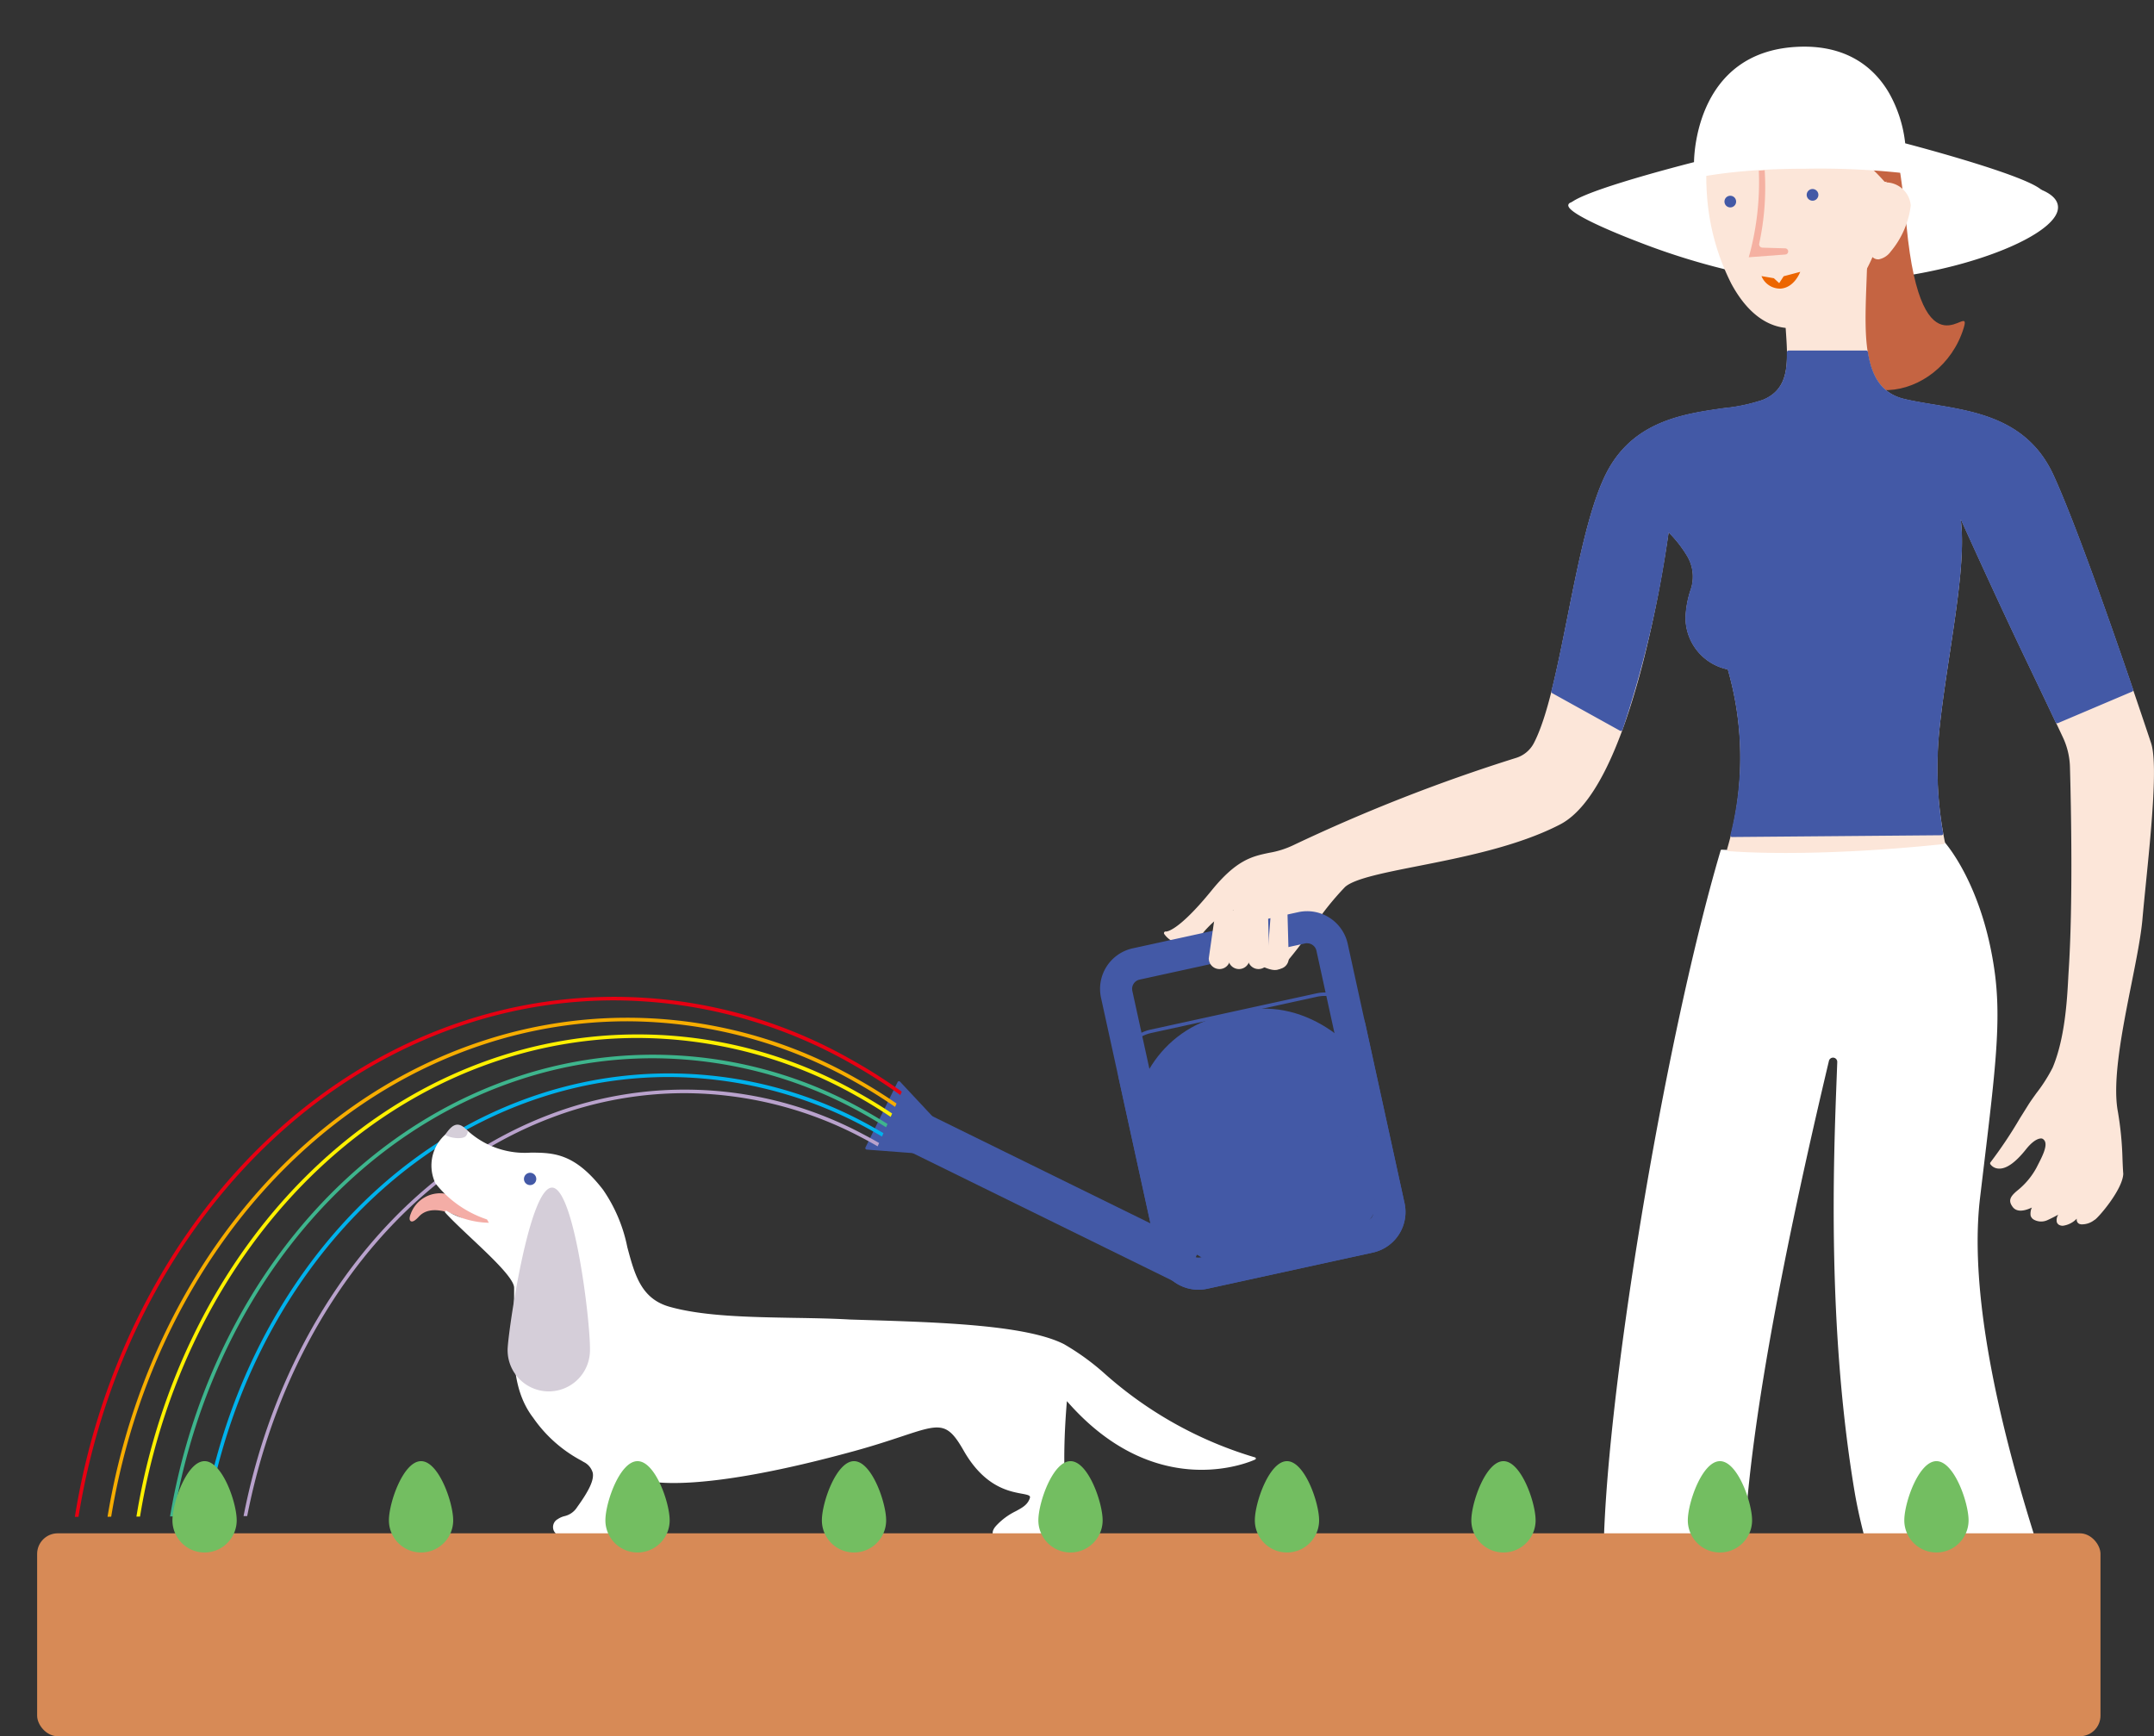 <svg xmlns="http://www.w3.org/2000/svg" xmlns:xlink="http://www.w3.org/1999/xlink" width="209" height="168.478" viewBox="0 0 209 168.478"><rect x="0" y="0" width="209" height="168.478" fill="#333333" stroke="none"/><defs><style>.a{fill:none;}.b{fill:#4359a6;}.c{clip-path:url(#a);}.d{fill:#e60012;}.e{fill:#f7ad00;}.f{fill:#fff100;}.g{fill:#3eb58d;}.h{fill:#00b2ed;}.i{fill:#b9a2cc;}.j{clip-path:url(#b);}.k{fill:#fff;}.l{fill:#fce6d9;}.m{fill:#6b84c2;}.n{fill:#c56442;}.o{fill:#f5b1a2;}.p{fill:#ec6500;}.q{fill:#f4ada6;}.r{fill:#d5ced9;}.s{fill:#d78a56;}.t{fill:#73be61;}</style><clipPath id="a"><path class="a" d="M1596.99,4898.42l24.631-.119,57.673-30.778,9.978-22.609-92.887-4.622Z" transform="translate(-1596.385 -4840.292)"/></clipPath><clipPath id="b"><rect class="a" width="103.326" height="163.118"/></clipPath></defs><g transform="translate(-1596.385 -4586.266)"><g transform="translate(1704.289 4682.004)"><rect class="b" width="24.167" height="25.407" rx="11.014" transform="translate(0 5.16) rotate(-12.328)"/><path class="b" d="M1913.453,4889.688a4.035,4.035,0,0,1-3.935-3.168l-3.775-17.273a4.033,4.033,0,0,1,3.076-4.8l16.062-3.51a4.034,4.034,0,0,1,4.8,3.075l3.775,17.273a4.033,4.033,0,0,1-3.075,4.8l-16.062,3.511A4.059,4.059,0,0,1,1913.453,4889.688Zm12.288-28.51a3.719,3.719,0,0,0-.79.085l-16.062,3.511a3.7,3.7,0,0,0-2.823,4.4l3.775,17.273a3.7,3.7,0,0,0,4.4,2.822l16.062-3.51a3.7,3.7,0,0,0,2.822-4.4l-3.775-17.273A3.7,3.7,0,0,0,1925.741,4861.178Zm4.6,24.745h0Z" transform="translate(-1905.079 -4860.277)"/></g><g transform="translate(1684.686 4694.427)"><rect class="b" width="29.125" height="3.718" transform="translate(1.805 0.165) rotate(26.167)"/><path class="b" d="M1874.441,4911.152a.165.165,0,0,1-.073-.017l-26.14-12.844a.167.167,0,0,1-.084-.1.164.164,0,0,1,.008-.126l1.64-3.337a.167.167,0,0,1,.221-.076l26.14,12.844a.165.165,0,0,1,.076.221l-1.639,3.337a.166.166,0,0,1-.1.083A.142.142,0,0,1,1874.441,4911.152Zm-25.918-13.084,25.843,12.7,1.493-3.04-25.842-12.7Z" transform="translate(-1848.135 -4894.641)"/></g><g transform="translate(1680.344 4691.178)"><path class="b" d="M1842.537,4889.267l-3.246-3.474-3.12,6.349,4.774.363Z" transform="translate(-1836.026 -4885.647)"/><path class="b" d="M1840.677,4892.381h-.011l-4.774-.362a.145.145,0,0,1-.119-.209l3.119-6.349a.145.145,0,0,1,.236-.036l3.246,3.474a.146.146,0,0,1,.025.164l-1.592,3.239A.146.146,0,0,1,1840.677,4892.381Zm-4.548-.637,4.461.339,1.5-3.061-3.034-3.247Z" transform="translate(-1835.757 -4885.378)"/></g><g transform="translate(1596.385 4675.364)"><g class="c" transform="translate(0 0)"><path class="d" d="M1667.721,4985.207a47.15,47.15,0,0,1-23.032-6.091c-13.751-7.671-24-21.825-28.132-38.834-7.93-32.685,8.569-66.757,36.779-75.952a46.509,46.509,0,0,1,37.444,3.786c13.751,7.67,24,21.825,28.131,38.833,7.93,32.686-8.569,66.757-36.779,75.952A46.446,46.446,0,0,1,1667.721,4985.207Zm.026-122.832a46.09,46.09,0,0,0-14.3,2.288c-28.04,9.14-44.435,43.025-36.546,75.536,4.1,16.914,14.3,30.987,27.961,38.61a46.163,46.163,0,0,0,37.164,3.758c28.04-9.139,44.435-43.024,36.547-75.536h0c-4.1-16.914-14.3-30.987-27.961-38.61A46.808,46.808,0,0,0,1667.747,4862.375Z" transform="translate(-1608.191 -4854.401)"/><path class="e" d="M1674.853,4986.613a45.471,45.471,0,0,1-22.213-5.875c-13.261-7.4-23.15-21.048-27.129-37.451-7.647-31.521,8.264-64.379,35.469-73.247a44.853,44.853,0,0,1,36.111,3.65c13.261,7.4,23.15,21.048,27.129,37.451,7.648,31.521-8.264,64.379-35.469,73.247A44.771,44.771,0,0,1,1674.853,4986.613Zm.025-118.445a44.421,44.421,0,0,0-13.79,2.207c-27.036,8.812-42.843,41.483-35.237,72.83,3.957,16.309,13.783,29.878,26.96,37.228a44.509,44.509,0,0,0,35.832,3.624c27.036-8.812,42.843-41.484,35.237-72.831-3.957-16.308-13.783-29.877-26.959-37.227A45.123,45.123,0,0,0,1674.878,4868.167Z" transform="translate(-1614.05 -4858.163)"/><path class="f" d="M1681.149,4986.991a43.843,43.843,0,0,1-21.423-5.666c-12.789-7.134-22.325-20.3-26.163-36.116-7.375-30.4,7.97-62.086,34.206-70.638a43.259,43.259,0,0,1,34.826,3.521c12.79,7.133,22.326,20.3,26.164,36.116h0c7.375,30.4-7.97,62.087-34.207,70.638A43.189,43.189,0,0,1,1681.149,4986.991Zm.025-114.214a42.824,42.824,0,0,0-13.3,2.128c-26.067,8.5-41.307,40-33.974,70.221,3.815,15.724,13.289,28.807,25.993,35.894a42.917,42.917,0,0,0,34.547,3.493c26.067-8.5,41.307-40,33.974-70.221-3.815-15.725-13.29-28.807-25.993-35.894A43.505,43.505,0,0,0,1681.173,4872.777Z" transform="translate(-1619.322 -4861.155)"/><path class="g" d="M1688.631,4988.523a42.3,42.3,0,0,1-20.66-5.464c-12.334-6.88-21.531-19.576-25.232-34.831-7.112-29.315,7.686-59.875,32.989-68.122a41.723,41.723,0,0,1,33.588,3.4c12.334,6.88,21.53,19.575,25.232,34.831,7.113,29.315-7.686,59.875-32.989,68.122A41.631,41.631,0,0,1,1688.631,4988.523Zm.023-110.134a41.291,41.291,0,0,0-12.818,2.05c-25.133,8.192-39.827,38.565-32.756,67.706,3.678,15.161,12.813,27.775,25.062,34.607a41.373,41.373,0,0,0,33.307,3.368c25.133-8.191,39.828-38.564,32.757-67.706-3.679-15.161-12.813-27.774-25.062-34.607A41.95,41.95,0,0,0,1688.655,4878.389Z" transform="translate(-1625.323 -4864.798)"/><path class="h" d="M1696.138,4989.779a40.783,40.783,0,0,1-19.926-5.27c-11.894-6.635-20.764-18.878-24.333-33.59-6.859-28.272,7.412-57.743,31.814-65.7a40.24,40.24,0,0,1,32.393,3.274c11.895,6.636,20.764,18.879,24.333,33.591,6.86,28.271-7.413,57.742-31.814,65.7A40.183,40.183,0,0,1,1696.138,4989.779Zm.023-106.2a39.8,39.8,0,0,0-12.358,1.978c-24.232,7.9-38.4,37.182-31.582,65.279,3.546,14.617,12.354,26.78,24.163,33.367a39.891,39.891,0,0,0,32.114,3.248c24.232-7.9,38.4-37.183,31.582-65.28-3.547-14.617-12.354-26.779-24.163-33.367A40.447,40.447,0,0,0,1696.161,4883.579Z" transform="translate(-1631.298 -4868.168)"/><path class="i" d="M1704.715,4995.722a37.381,37.381,0,0,1-17.292-4.3c-12.018-6.248-21.144-18.564-25.037-33.791-7.275-28.451,5.7-58.745,28.919-67.529a36.754,36.754,0,0,1,30.315,1.9c12.018,6.248,21.144,18.564,25.037,33.791,7.275,28.451-5.7,58.744-28.919,67.528A36.728,36.728,0,0,1,1704.715,4995.722Zm-.387-107.675a36.38,36.38,0,0,0-12.9,2.38c-23.059,8.723-35.935,38.83-28.7,67.114,3.869,15.13,12.93,27.364,24.859,33.566a36.405,36.405,0,0,0,30.028,1.884c23.058-8.723,35.935-38.83,28.7-67.113-3.869-15.13-12.929-27.365-24.859-33.566A37.036,37.036,0,0,0,1704.328,4888.047Z" transform="translate(-1637.924 -4871.068)"/></g></g><g transform="translate(1702.059 4586.266)"><g class="j" transform="translate(0 0)"><g transform="translate(46.493 14.476)"><path class="k" d="M2030.762,4633.011c-2.063.514,10.584,5.775,18.416,7.054,15.1,2.466,34.071-5.236,27.217-8.235s-22.817-4.392-27.53-3.854S2031.19,4632.9,2030.762,4633.011Z" transform="translate(-2030.428 -4627.749)"/><path class="k" d="M2055.217,4640.439a39.122,39.122,0,0,1-6.26-.478,67.32,67.32,0,0,1-12.039-3.469c-1.111-.424-6.655-2.585-6.692-3.494,0-.1.046-.24.307-.306.061-.016.416-.13.952-.3,3.25-1.059,13.143-4.277,17.165-4.733,4.9-.557,20.759.877,27.586,3.863,1.5.658,1.618,1.476,1.45,2.046-.517,1.751-4.57,3.88-10.086,5.3A50.627,50.627,0,0,1,2055.217,4640.439Zm-3.852-12.684a24.926,24.926,0,0,0-2.69.118c-4,.454-13.877,3.667-17.122,4.723-.58.189-.9.292-.967.31h0c-.069.018-.142.048-.141.083.039.953,11.007,5.525,18.548,6.755,12.656,2.066,27.518-2.976,28.483-6.242.208-.707-.238-1.307-1.327-1.784C2070.318,4629.17,2057.869,4627.755,2051.365,4627.755Zm-20.806,5.045h0Z" transform="translate(-2030.225 -4627.537)"/></g><g transform="translate(7.268 4.528)"><g transform="translate(71.715 147.661)"><path class="l" d="M2130.779,5020.619s6.22,3.455,10.425,18.939,8.622,20.229,10.729,21.327,2.749,5.508-4.627,8.641c-3.431,1.458-4.871,5.979-8.266,5.775s-5.417-3.308-3.69-3.679,6.433-3.809,7.245-9.356c.446-3.042-2.515-7.594-6.521-14.675-5.628-9.955-12.768-24.547-12.768-24.547" transform="translate(-2123.147 -5020.46)"/><path class="l" d="M2138.969,5075.173c-.076,0-.153,0-.232-.007-2.556-.153-4.381-1.937-4.465-3.048a.852.852,0,0,1,.751-.944c1.641-.352,6.316-3.719,7.122-9.224.376-2.568-1.726-6.233-4.907-11.78q-.762-1.327-1.594-2.793c-5.566-9.846-12.7-24.41-12.773-24.555a.159.159,0,1,1,.285-.14c.072.146,7.2,14.7,12.764,24.539q.829,1.466,1.593,2.791c3.215,5.605,5.338,9.309,4.946,11.985-.828,5.655-5.669,9.124-7.368,9.487a.542.542,0,0,0-.5.61c.077,1,1.778,2.613,4.168,2.756,1.847.106,3.128-1.275,4.483-2.742a11.31,11.31,0,0,1,3.71-3.021c5.238-2.224,5.9-4.853,5.938-5.88a2.6,2.6,0,0,0-1.322-2.474c-1.364-.711-6.175-4.357-10.809-21.426-4.133-15.221-10.286-18.808-10.348-18.843a.158.158,0,1,1,.154-.277c.256.142,6.326,3.665,10.5,19.037,4.6,16.944,9.314,20.531,10.649,21.228a2.917,2.917,0,0,1,1.492,2.768c-.043,1.087-.727,3.865-6.131,6.159a11.07,11.07,0,0,0-3.6,2.945C2142.121,5073.786,2140.842,5075.173,2138.969,5075.173Z" transform="translate(-2122.854 -5020.166)"/></g><path class="m" d="M2154.891,5139.859s.453,1.668,5.129,2.113l5.452-7.656s2.95,2.069,3.3,4.281c.233,1.474.356,2.046.356,2.046s-.181,1.017-7.185,4.918c-2.828,1.576-5.741,4.816-8.919,5.628s-11.862.494-6.71-3.324A52.932,52.932,0,0,0,2154.891,5139.859Z" transform="translate(-2065.333 -4946.617)"/><g transform="translate(27.3 130.876)"><path class="l" d="M2023.155,4974.667s3.923,6.746-.794,23.7-4.231,35.568-2.859,37.787-.5,6.735-9.208,5.547c-4.053-.551-7.945,2.906-11.033.812s-3.25-6.156-1.416-5.54,8.2.021,12.08-4.754c2.126-2.621,2.9-20.233,3.1-29.154.276-12.541,1.727-30.3,1.727-30.3" transform="translate(-1996.508 -4972.604)"/><path class="l" d="M2001.3,5043.059a4.149,4.149,0,0,1-2.408-.709c-2.317-1.574-3.035-4.269-2.493-5.361a.919.919,0,0,1,1.216-.461c1.748.591,8.055.04,11.906-4.7.416-.512,2.518-4.323,3.061-29.057.272-12.4,1.713-30.134,1.727-30.312a.157.157,0,0,1,.171-.145.159.159,0,0,1,.145.171c-.014.178-1.454,17.9-1.726,30.292-.1,4.357-.7,26.248-3.132,29.25-3.948,4.861-10.448,5.415-12.253,4.8a.607.607,0,0,0-.831.3c-.493.993.208,3.477,2.387,4.957,1.688,1.146,3.674.556,5.777-.071a12.372,12.372,0,0,1,5.188-.767c6.192.843,8.3-1.271,8.911-2.219a2.869,2.869,0,0,0,.141-3.088c-1.326-2.146-2.024-20.441,2.841-37.913,2.426-8.714,2.516-14.662,2.165-18.118a15.026,15.026,0,0,0-1.354-5.46.159.159,0,0,1,.274-.16,14.956,14.956,0,0,1,1.393,5.557c.358,3.486.272,9.484-2.172,18.267-4.753,17.068-4.145,35.609-2.877,37.661a3.182,3.182,0,0,1-.145,3.427c-.649,1-2.845,3.23-9.22,2.361a12.128,12.128,0,0,0-5.055.757A13.3,13.3,0,0,1,2001.3,5043.059Z" transform="translate(-1996.224 -4972.31)"/></g><path class="m" d="M1995.7,5149.85s-.507,1.824,3.651,4.867l9.431-4.159s1.621,3.6.71,5.884c-.609,1.52-.811,2.129-.811,2.129s-.745.858-9.533.609c-3.551-.1-8.115,1.317-11.562.3s-11.46-6.188-4.462-6.9A58.005,58.005,0,0,0,1995.7,5149.85Z" transform="translate(-1958.616 -4956.703)"/><g transform="translate(37.169 77.115)"><path class="k" d="M2041.508,4820.157a133.243,133.243,0,0,0,21.5-.812s3.684,3.948,4.869,12.575c.71,5.178-.078,10.574-1.421,21.906-2.9,24.417,21.832,73.456,21.832,73.456s-2.73,6.931-13.621,5.155c0,0-17.337-33.173-20.179-50.212-2.847-17.089-1.925-34.217-1.664-41.575a.52.52,0,0,0-1.025-.14c-2.468,10.4-8.572,36.8-8.265,50.642.407,18.252-5.069,41.681-5.069,41.681s-8.519,3.653-13.792-.406c0,0,5.476-27.889,5.476-43.3S2036.233,4838.005,2041.508,4820.157Z" transform="translate(-2024.564 -4819.236)"/><path class="k" d="M2030.814,4934.237a10.343,10.343,0,0,1-6.41-1.926.111.111,0,0,1-.041-.108c.055-.279,5.474-28.055,5.474-43.283,0-14.846,5.841-50.312,11.363-69a.1.1,0,0,1,.111-.078,134.149,134.149,0,0,0,21.479-.811.11.11,0,0,1,.1.034c.037.04,3.721,4.073,4.9,12.636.644,4.7.078,9.422-1.051,18.836q-.177,1.472-.37,3.1c-1.493,12.591,4.517,31.873,9.823,45.832,5.752,15.132,11.937,27.44,12,27.563a.111.111,0,0,1,0,.09c-.028.07-2.887,6.993-13.74,5.223a.108.108,0,0,1-.08-.058c-.043-.083-4.389-8.416-9.027-18.722-4.281-9.516-9.694-22.709-11.164-31.523-2.647-15.892-2.027-32.1-1.729-39.895q.035-.921.064-1.7a.41.41,0,0,0-.809-.111c-5.695,23.99-8.475,41.02-8.262,50.615.4,18.057-5.017,41.472-5.071,41.708a.111.111,0,0,1-.064.076A21.638,21.638,0,0,1,2030.814,4934.237Zm-6.223-2.059c4.955,3.749,12.866.662,13.578.372.294-1.278,5.446-23.994,5.053-41.6-.213-9.615,2.569-26.662,8.268-50.67a.629.629,0,0,1,1.241.169c-.018.52-.04,1.089-.063,1.7-.3,7.784-.918,23.98,1.726,39.85,1.466,8.79,6.87,21.964,11.147,31.468,4.45,9.891,8.632,17.963,9,18.663,10.17,1.633,13.168-4.47,13.428-5.053-.42-.838-6.405-12.861-11.984-27.536-5.314-13.982-11.335-33.3-9.836-45.937q.193-1.627.37-3.1c1.127-9.4,1.692-14.112,1.052-18.78-.924-6.723-3.521-11.068-4.8-12.474a133.835,133.835,0,0,1-21.378.808c-5.511,18.691-11.33,54.043-11.33,68.852C2030.056,4903.8,2024.889,4930.64,2024.591,4932.178Z" transform="translate(-2024.36 -4819.033)"/></g><g transform="translate(52.457 2.066)"><path class="n" d="M2093.9,4630.282c-2.2,7.229-12.628,9.174-14.038-.893-.9-6.412-8.17-5.526-10.16-11.937-1.976-6.373,2.053-11.872,8.511-12.31s8.727.525,10.139,15.267C2089.825,4635.758,2094.768,4627.417,2093.9,4630.282Z" transform="translate(-2068.76 -4605.064)"/><g transform="translate(0 2.96)"><g transform="translate(0.16 0.312)"><path class="l" d="M2075.317,4614.888c-5.563.408-6.791,3.6-6.394,8.918s3.075,13.087,8.39,12.691,9.115-8.534,8.719-13.849S2080.881,4614.48,2075.317,4614.888Z" transform="translate(-2068.697 -4614.69)"/><path class="l" d="M2076.635,4636.374c-2.271,0-4.267-1.479-5.794-4.3a22.361,22.361,0,0,1-2.368-8.552c-.254-3.4.187-5.555,1.428-7,1.063-1.232,2.735-1.917,5.112-2.091,6.033-.444,10.5,2.808,10.885,7.905a16.616,16.616,0,0,1-2.237,8.86c-1.789,3.143-4.143,4.975-6.628,5.158C2076.9,4636.369,2076.766,4636.374,2076.635,4636.374Zm-1.61-21.781.012.159c-2.289.167-3.889.816-4.9,1.982-1.182,1.371-1.6,3.458-1.353,6.765a22.046,22.046,0,0,0,2.331,8.425c1.082,2,2.975,4.33,5.889,4.12,3.206-.237,5.37-3.234,6.375-5a16.289,16.289,0,0,0,2.2-8.68c-.366-4.912-4.705-8.036-10.545-7.613Z" transform="translate(-2068.403 -4614.394)"/></g><path class="n" d="M2075.222,4616.811c-3.4.253-5.528,1.564-6.774,3.783.258-3.752,1.887-6.209,6.53-6.551,5.246-.383,9.955,1.929,10.844,7.709C2083.189,4618.772,2079.385,4616.5,2075.222,4616.811Z" transform="translate(-2068.272 -4613.827)"/><path class="n" d="M2085.5,4621.6a.172.172,0,0,1-.132-.06c-2.986-3.377-6.789-5.158-10.457-4.881h0c-3.2.239-5.372,1.446-6.634,3.694a.176.176,0,0,1-.328-.1c.293-4.267,2.419-6.4,6.693-6.713,5.993-.432,10.218,2.573,11.031,7.856a.176.176,0,0,1-.173.2Zm-9.845-5.319a13.416,13.416,0,0,1,9.564,4.577c-1.173-5.6-6.156-7.289-10.551-6.966-3.868.284-5.836,2.037-6.3,5.653,1.36-1.95,3.5-3.009,6.514-3.235C2075.14,4616.293,2075.4,4616.284,2075.654,4616.284Zm-.757.2h0Z" transform="translate(-2067.948 -4613.504)"/><path class="b" d="M2074.042,4641.549a.565.565,0,1,0-.605-.521A.563.563,0,0,0,2074.042,4641.549Z" transform="translate(-2071.511 -4630.979)"/><path class="b" d="M2096.791,4639.691a.567.567,0,1,0-.607-.526A.569.569,0,0,0,2096.791,4639.691Z" transform="translate(-2086.28 -4629.771)"/><path class="o" d="M2080.147,4641.8l.11-.393a27.088,27.088,0,0,0,.867-8.006l.571-.043a25.964,25.964,0,0,1-.53,7.11.329.329,0,0,0,.31.4l2.206.066a.3.3,0,0,1,.291.279h0a.3.3,0,0,1-.278.322Z" transform="translate(-2075.868 -4626.391)"/><path class="p" d="M2087.439,4661.474s-.551,1.527-1.9,1.626a1.947,1.947,0,0,1-1.861-1.213l1.2.205.519.478.434-.669Z" transform="translate(-2078.163 -4644.649)"/></g><g transform="translate(15.113 11.06)"><path class="l" d="M2113.1,4644.243c-1.261.085-1.518-3.493-1.6-4.754a2.288,2.288,0,0,1,4.566-.309C2116.146,4640.439,2114.359,4644.16,2113.1,4644.243Z" transform="translate(-2111.33 -4636.89)"/><path class="l" d="M2112.759,4644.11c-1.235,0-1.571-2.789-1.717-4.9a2.447,2.447,0,0,1,4.882-.331,8.588,8.588,0,0,1-1.945,4.474,1.876,1.876,0,0,1-1.165.758Zm.728-7.2c-.048,0-.1,0-.145,0a2.132,2.132,0,0,0-1.983,2.268c.265,3.869.926,4.632,1.436,4.606h0a1.625,1.625,0,0,0,.946-.65,8.321,8.321,0,0,0,1.867-4.243A2.131,2.131,0,0,0,2113.486,4636.914Z" transform="translate(-2111.037 -4636.597)"/></g></g><g transform="translate(0 21.167)"><path class="l" d="M2014.31,4706.272c-.813-2.434-6.492-19.473-9.465-25.965s-9.738-6.219-14.336-7.3-3.963-6.769-3.768-13.033l-7.658,3.973c0,3.854,1.216,7.708-2.232,9.129s-11.157.2-14.807,6.489c-3.354,5.776-4.492,21.254-7.327,26.721a3.081,3.081,0,0,1-1.812,1.519,165.614,165.614,0,0,0-21.625,8.477c-2.7,1.351-4.327,0-7.843,4.324s-4.6,4.058-4.6,4.058,1.462,2.166,3.625-.27,3.407-2.163,3.407-2.163-3.517,4.055,1.353,5.136c1.014.226,2.168,1.172,2.845.457,1.874-1.983,4.423-6.311,6.079-7.757,2.163-1.894,13.582-2.3,20.885-6.082s10.485-28.536,10.485-28.536a10.5,10.5,0,0,1,2.027,2.489,4.077,4.077,0,0,1,.41,3.4,9.328,9.328,0,0,0-.51,2.715,4.972,4.972,0,0,0,4.07,4.885,31.271,31.271,0,0,1-.046,17.613s7.414.716,20.825-.677a35.66,35.66,0,0,1-.541-10.952c.8-7.928,3.29-18.084,1.621-22.181,0,0,3.691,8.24,6.951,15.052,2,4.175,3.11,6.526,3.711,7.808a7.454,7.454,0,0,1,.7,2.958c.1,3.7.305,13.257-.129,19.835-.112,1.7-.193,6.151-1.566,9.4a32.441,32.441,0,0,1-2.349,3.589,63.507,63.507,0,0,1-3.7,5.628s.913,1.419,3.2-1.452c1.073-1.348,1.724-1.113,1.766-1.092.925.456.1,1.907-.494,3.066a7.371,7.371,0,0,1-1.894,2.248c-.683.574-.784.877-.406,1.374.522.685,1.778-.017,2.417-.429a1.415,1.415,0,0,0-.656,1.326c.041.227.571.636,1.4.326a9.656,9.656,0,0,0,1.458-.788c-.026.011.049.013.075.021-.261.378-.681,1.065-.2,1.256.509.2,1.324-.394,1.643-.783l.624-.783c.082,0,.031.04.1.02l-.322.482c-.319.389-.435.822-.13.943l.121.026a1.773,1.773,0,0,0,1.2-.437c-.076.245,2.633-2.7,2.7-4.3a47.561,47.561,0,0,0-.517-6c-.886-4.634,1.964-14.019,2.377-18.73C2013.9,4718.355,2015.121,4708.706,2014.31,4706.272Z" transform="translate(-1918.683 -4659.815)"/><path class="l" d="M2005.6,4752.769a.771.771,0,0,1-.284-.051.484.484,0,0,1-.3-.31.992.992,0,0,1,.14-.718c-.419.241-.967.5-1.064.54a1.464,1.464,0,0,1-1.266-.036.663.663,0,0,1-.349-.411,1.4,1.4,0,0,1,.12-.782c-1.081.513-1.6.281-1.852-.047-.483-.633-.234-1.033.43-1.591a7.268,7.268,0,0,0,1.855-2.2l.116-.227c.429-.832.915-1.774.74-2.305a.537.537,0,0,0-.292-.321s-.573-.206-1.572,1.049c-1.012,1.272-1.908,1.911-2.65,1.861a1.037,1.037,0,0,1-.8-.422.158.158,0,0,1,.013-.189,42.793,42.793,0,0,0,2.853-4.272q.4-.636.836-1.336c.188-.3.467-.686.763-1.1a15.383,15.383,0,0,0,1.574-2.47c1.2-2.843,1.405-6.617,1.514-8.645.014-.267.027-.5.04-.7.433-6.552.235-16.044.129-19.82a7.24,7.24,0,0,0-.687-2.895c-.571-1.219-1.678-3.561-3.71-7.807-2.363-4.937-4.977-10.681-6.219-13.428.448,3.184-.287,8.042-1.056,13.135-.374,2.476-.762,5.037-1,7.368a35.865,35.865,0,0,0,.537,10.9.158.158,0,0,1-.137.195c-13.272,1.379-20.782.686-20.857.679a.159.159,0,0,1-.138-.2,31.108,31.108,0,0,0,.073-17.436,5.126,5.126,0,0,1-4.1-5.022,9.53,9.53,0,0,1,.519-2.765,3.906,3.906,0,0,0-.394-3.267,11.685,11.685,0,0,0-1.776-2.253,122.089,122.089,0,0,1-2.468,12.569c-2.279,8.885-4.991,14.2-8.061,15.789-4.1,2.124-9.475,3.186-13.8,4.04-3.292.65-6.135,1.211-7.058,2.021a27.528,27.528,0,0,0-3.181,4,39.009,39.009,0,0,1-2.888,3.75c-.541.572-1.31.246-2.053-.071a5.776,5.776,0,0,0-.942-.34c-1.433-.319-2.308-.927-2.6-1.808-.419-1.27.5-2.717.943-3.312-.477.082-1.5.463-2.951,2.1a2.9,2.9,0,0,1-2.267,1.206,2.29,2.29,0,0,1-1.608-.953.158.158,0,0,1,.169-.243h0c.011,0,1.114.085,4.436-4,2.429-2.988,3.958-3.3,5.577-3.64a8.807,8.807,0,0,0,2.319-.728,166.768,166.768,0,0,1,21.647-8.485,2.913,2.913,0,0,0,1.719-1.442c1.325-2.555,2.27-7.28,3.27-12.282,1.117-5.588,2.273-11.367,4.061-14.445,2.644-4.554,7.337-5.222,11.108-5.758a16.953,16.953,0,0,0,3.776-.8c2.609-1.075,2.439-3.606,2.242-6.536-.053-.8-.109-1.622-.109-2.448a.158.158,0,0,1,.085-.141l7.658-3.972a.158.158,0,0,1,.232.145c-.017.523-.036,1.041-.055,1.553-.208,5.559-.387,10.359,3.7,11.321.859.2,1.788.355,2.772.518,4.321.715,9.219,1.525,11.672,6.87,2.644,5.775,7.475,20.005,9.429,25.855l.042.127h0c.663,1.989.01,8.509-.516,13.749-.124,1.235-.239,2.38-.323,3.346-.146,1.66-.594,3.907-1.069,6.287-.881,4.415-1.88,9.42-1.311,12.4a32.092,32.092,0,0,1,.446,4.606c.02.492.038.957.074,1.413-.063,1.561-2.5,4.349-2.783,4.469l-.008,0a1.959,1.959,0,0,1-1.3.431l-.125-.027a.424.424,0,0,1-.286-.3.559.559,0,0,1-.009-.225A2.281,2.281,0,0,1,2005.6,4752.769Zm-.031-1.616a.384.384,0,0,1,.047.01.159.159,0,0,1,.084.241c-.4.576-.41.817-.381.911a.163.163,0,0,0,.113.107c.39.152,1.139-.341,1.462-.736l.623-.781a.2.2,0,0,1,.242-.035.163.163,0,0,1,.106.066.156.156,0,0,1,.007.176l-.322.481a.887.887,0,0,0-.275.631.1.1,0,0,0,.072.076l.1.02a1.667,1.667,0,0,0,1.048-.383.162.162,0,0,1,.1-.056c.4-.332,2.507-2.8,2.563-4.146-.037-.443-.056-.912-.075-1.408a31.921,31.921,0,0,0-.44-4.561c-.581-3.038.424-8.075,1.311-12.518.473-2.371.92-4.61,1.064-6.252.085-.967.2-2.113.324-3.35.495-4.934,1.173-11.692.531-13.618l-.042-.126c-1.953-5.845-6.779-20.062-9.417-25.823-2.382-5.191-7.191-5.987-11.435-6.689-.989-.164-1.923-.318-2.793-.523-4.342-1.021-4.158-5.943-3.945-11.642q.023-.634.046-1.281l-7.332,3.8c0,.783.057,1.568.108,2.33.2,2.925.382,5.688-2.439,6.85a17.121,17.121,0,0,1-3.852.818c-3.7.526-8.312,1.182-10.879,5.6-1.761,3.034-2.911,8.786-4.023,14.348-1.005,5.026-1.954,9.772-3.3,12.367a3.232,3.232,0,0,1-1.9,1.6,166.464,166.464,0,0,0-21.6,8.466,9.035,9.035,0,0,1-2.4.754c-1.562.324-3.038.629-5.4,3.53-2.552,3.141-3.855,3.9-4.417,4.072a1.874,1.874,0,0,0,1.2.61,2.585,2.585,0,0,0,2.006-1.1c2.2-2.473,3.505-2.224,3.559-2.213a.158.158,0,0,1,.086.258c-.016.019-1.575,1.841-1.1,3.281.254.767,1.049,1.3,2.366,1.6a5.862,5.862,0,0,1,1,.358c.7.3,1.308.556,1.7.144a38.841,38.841,0,0,0,2.86-3.716,27.081,27.081,0,0,1,3.23-4.052c.987-.864,3.731-1.406,7.2-2.092,4.3-.851,9.654-1.908,13.712-4.011,7.145-3.7,10.369-28.168,10.4-28.415a.158.158,0,0,1,.256-.1,10.59,10.59,0,0,1,2.062,2.529,4.221,4.221,0,0,1,.426,3.531,9.206,9.206,0,0,0-.5,2.667,4.809,4.809,0,0,0,3.941,4.729.158.158,0,0,1,.124.113,31.34,31.34,0,0,1,0,17.514,120.907,120.907,0,0,0,20.43-.675,36.774,36.774,0,0,1-.5-10.829c.236-2.34.623-4.9,1-7.384.882-5.837,1.795-11.872.634-14.72a.159.159,0,0,1,.292-.125c.037.082,3.728,8.315,6.95,15.048,2.033,4.246,3.14,6.59,3.712,7.809a7.562,7.562,0,0,1,.718,3.02c.105,3.781.3,13.284-.13,19.851-.013.2-.026.431-.04.7-.109,2.047-.314,5.857-1.539,8.751a15.545,15.545,0,0,1-1.608,2.532c-.293.407-.57.791-.752,1.08q-.44.7-.836,1.335a46.792,46.792,0,0,1-2.792,4.207.751.751,0,0,0,.487.194c.43.03,1.206-.27,2.378-1.742,1.191-1.5,1.931-1.15,1.961-1.136a.847.847,0,0,1,.451.505c.216.657-.3,1.662-.759,2.549l-.116.226a7.47,7.47,0,0,1-1.94,2.3c-.694.583-.651.789-.375,1.15.425.559,1.565-.052,2.206-.465a.158.158,0,0,1,.173.265,1.252,1.252,0,0,0-.587,1.166.4.4,0,0,0,.194.192,1.164,1.164,0,0,0,1,.014,9.6,9.6,0,0,0,1.409-.759.167.167,0,0,1,.045-.027A.163.163,0,0,1,2005.568,4751.152Z" transform="translate(-1918.39 -4659.521)"/></g><g transform="translate(39.294)"><path class="k" d="M2042.861,4610.67s-15.788,4.027-11.341,4.452,6.01-4.007,22.083-4.007c16.851,0,22.32,3.815,22.927,2.6s-13.387-4.867-13.387-4.867-.609-9.939-10.547-9.33S2042.861,4610.67,2042.861,4610.67Z" transform="translate(-2030.622 -4599.378)"/><path class="k" d="M2031.911,4615.056q-.293,0-.6-.028c-.6-.058-.872-.18-.888-.4-.083-1.063,9.9-3.678,12.129-4.248.013-1.022.39-10.6,9.837-11.18,5.2-.322,7.814,2.268,9.1,4.491a12.706,12.706,0,0,1,1.554,4.862c1.156.3,12.767,3.379,13.381,4.73a.3.3,0,0,1,0,.272c-.259.52-1.117.3-3-.178a74.308,74.308,0,0,0-20.029-2.359c-10.123,0-14.518,1.776-17.425,2.951A10.622,10.622,0,0,1,2031.911,4615.056Zm21.331-15.661q-.409,0-.841.026c-9.719.6-9.634,10.938-9.632,11.043a.11.11,0,0,1-.082.108c-5.958,1.52-12.093,3.446-12.047,4.039,0,0,.018.133.69.2a9.232,9.232,0,0,0,4.565-1.04c2.924-1.181,7.342-2.967,17.507-2.967a74.485,74.485,0,0,1,20.083,2.366c1.656.421,2.566.652,2.747.292a.091.091,0,0,0-.006-.084c-.489-1.077-9.775-3.706-13.312-4.628a.111.111,0,0,1-.082-.1C2062.825,4608.553,2062.154,4599.395,2053.242,4599.395Z" transform="translate(-2030.42 -4599.174)"/></g></g></g></g><g transform="translate(1636.128 4695.399)"><g transform="translate(0 0)"><g transform="translate(0 6.622)"><path class="q" d="M1715.989,4919.415s-3.61-2.531-5.278-.707-.254-2.678,2.531-2.061,7.452,2.693,6.219,3.758-1.871.216-3.2-.867" transform="translate(-1709.89 -4916.484)"/><path class="q" d="M1718.211,4920.808c-.576,0-1.09-.435-1.743-.989-.147-.125-.3-.256-.468-.392a.106.106,0,0,1-.015-.148.108.108,0,0,1,.149-.016c.167.136.323.27.471.395,1.022.868,1.584,1.344,2.591.474a.391.391,0,0,0,.153-.42c-.25-.988-3.746-2.587-6.325-3.155a2.728,2.728,0,0,0-2.866,1.51c-.26.461-.275.742-.238.782h0s.135.014.517-.4c1.71-1.871,5.266.586,5.417.692a.106.106,0,0,1-.121.173c-.035-.024-3.554-2.457-5.14-.722-.365.4-.623.542-.787.438-.2-.13-.081-.519.01-.739a3.034,3.034,0,0,1,3.254-1.935c2.381.524,6.181,2.111,6.484,3.31a.6.6,0,0,1-.219.632A1.737,1.737,0,0,1,1718.211,4920.808Z" transform="translate(-1709.694 -4916.291)"/></g><g transform="translate(2.098 0.307)"><path class="k" d="M1721.352,4907.286a10.482,10.482,0,0,1-4.993-3.48c-1.47-2.809,1.539-6.165,2.98-4.945,5.457,4.609,8.085-.8,13.106,5.7,3.2,4.15,1.745,10.048,6.5,11.391,4.729,1.336,11.961.915,17.507,1.24,7.563.242,16.883.413,20.744,2.38s7.87,7.882,18.559,11c0,0-9.384,4.614-18.315-5.83,0,0-.649,6.68.038,9.82s-1.507,3.347-2.992,3.789-5.115.367-3.735-1.172,2.827-1.437,3.279-2.677-3.4.548-6.423-4.754c-2.172-3.81-2.8-2.184-10.664-.018-16.487,4.534-20.644,2.767-20.644,2.767-1.227,3.436-1.766,4.905-3.958,5.554-3.722,1.1-5.419-.581-4.142-1.5.591-.428,1.148-.136,1.9-1.185,2.014-2.791,1.929-3.7.593-4.548a13.419,13.419,0,0,1-4.845-4.245c-2.466-3.219-1.819-7.665-1.836-12.559-.005-1.4-4.842-5.286-6.707-7.365a8.68,8.68,0,0,0,4.334,1.168Z" transform="translate(-1715.863 -4898.492)"/><path class="k" d="M1772.4,4938.482c-.955,0-1.885-.165-2.161-.6-.174-.274-.09-.605.249-.983a6.449,6.449,0,0,1,1.914-1.417c.625-.339,1.119-.607,1.343-1.224.052-.144.021-.2.012-.213-.072-.126-.39-.186-.793-.261-1.269-.236-3.632-.676-5.633-4.188-1.61-2.823-2.283-2.6-6.024-1.358-1.175.39-2.638.875-4.516,1.393-15.118,4.157-19.849,3.048-20.607,2.8-1.189,3.33-1.755,4.856-3.993,5.519-2.489.738-4.208.274-4.62-.565a.878.878,0,0,1,.382-1.13,2.037,2.037,0,0,1,.662-.292,1.965,1.965,0,0,0,1.217-.868c1.195-1.655,1.648-2.651,1.517-3.333a1.673,1.673,0,0,0-.894-1.058c-.112-.071-.243-.145-.4-.23a13.245,13.245,0,0,1-4.478-4.042c-2.047-2.673-1.975-6.088-1.891-10.044.018-.838.036-1.705.033-2.582,0-.9-2.223-2.99-4.181-4.833-.972-.916-1.889-1.779-2.5-2.458a.109.109,0,0,1,.141-.165,8.485,8.485,0,0,0,4.087,1.148l-.179-.322a10.646,10.646,0,0,1-5-3.5,4.029,4.029,0,0,1,1.1-4.862,1.558,1.558,0,0,1,2.041-.233,8.226,8.226,0,0,0,6.135,2.109c2.173.018,4.227.034,6.986,3.606a14.96,14.96,0,0,1,2.352,5.567c.719,2.688,1.34,5.008,4.1,5.786,3.291.931,7.782,1,12.125,1.078,1.9.031,3.686.061,5.359.159l1.389.043c7.382.229,15.749.489,19.4,2.349a23.71,23.71,0,0,1,3.927,2.844,38.245,38.245,0,0,0,14.612,8.145.11.11,0,0,1,.018.2c-.094.046-9.443,4.475-18.277-5.661-.109,1.256-.541,6.789.059,9.53.642,2.917-1.154,3.4-2.6,3.786-.163.044-.321.087-.472.131A7.414,7.414,0,0,1,1772.4,4938.482Zm-7.675-11.337c1.118,0,1.822.634,2.794,2.339,1.951,3.424,4.249,3.852,5.483,4.082.494.092.82.153.943.367a.457.457,0,0,1,0,.4,2.6,2.6,0,0,1-1.445,1.341,6.282,6.282,0,0,0-1.855,1.372c-.265.3-.341.538-.226.72.387.614,2.684.619,3.849.274.153-.046.313-.088.477-.133,1.423-.382,3.035-.814,2.438-3.527-.683-3.121-.047-9.788-.04-9.855a.109.109,0,0,1,.076-.094.111.111,0,0,1,.116.033c7.925,9.268,16.3,6.561,17.908,5.92a38.533,38.533,0,0,1-14.4-8.1,23.53,23.53,0,0,0-3.887-2.819c-3.6-1.837-11.946-2.1-19.305-2.325l-1.392-.043c-1.671-.1-3.46-.128-5.353-.159-4.357-.073-8.863-.148-12.181-1.085-2.876-.812-3.542-3.3-4.248-5.941a14.789,14.789,0,0,0-2.314-5.488c-2.694-3.488-4.7-3.5-6.814-3.521a8.41,8.41,0,0,1-6.275-2.161c-.446-.377-1.1-.29-1.761.237a3.82,3.82,0,0,0-1.051,4.572,10.439,10.439,0,0,0,4.929,3.428.111.111,0,0,1,.063.051l.292.524a.112.112,0,0,1,0,.108.11.11,0,0,1-.093.055,9.171,9.171,0,0,1-3.762-.828c.559.572,1.26,1.232,1.992,1.921,2.088,1.966,4.247,4,4.251,4.993,0,.879-.015,1.747-.033,2.587-.083,3.914-.154,7.294,1.846,9.906a13.056,13.056,0,0,0,4.411,3.984c.156.087.291.162.406.235a1.892,1.892,0,0,1,.992,1.2c.146.755-.3,1.77-1.555,3.5a2.175,2.175,0,0,1-1.332.949,1.819,1.819,0,0,0-.6.26.666.666,0,0,0-.313.855c.289.588,1.729,1.231,4.36.451,2.154-.637,2.661-2.056,3.887-5.485a.109.109,0,0,1,.146-.064c.042.018,4.349,1.69,20.573-2.771,1.872-.516,3.332-1,4.5-1.389A12.857,12.857,0,0,1,1764.724,4927.145Z" transform="translate(-1715.675 -4898.286)"/></g><path class="r" d="M1721.463,4897.762c.094.085.18.166.27.25a.782.782,0,0,1-.2.518c-.3.326-1.508.206-2-.134C1720.075,4897.605,1720.629,4897,1721.463,4897.762Z" transform="translate(-1716.085 -4897.412)"/><path class="r" d="M1741.159,4914.823c-2.2-.154-4.18,13.257-4.333,15.458a3.995,3.995,0,1,0,7.97.559C1744.949,4928.638,1743.36,4914.977,1741.159,4914.823Z" transform="translate(-1727.303 -4908.715)"/></g><g transform="translate(11.093 4.669)"><path class="b" d="M1741.932,4911.947a.43.43,0,1,1,.611-.026A.43.43,0,0,1,1741.932,4911.947Z" transform="translate(-1741.626 -4911.033)"/><path class="b" d="M1741.917,4911.919a.594.594,0,0,1-.4-.156.586.586,0,0,1-.193-.41.6.6,0,0,1,.57-.628.6.6,0,0,1,.623.567.592.592,0,0,1-.156.434A.6.6,0,0,1,1741.917,4911.919Zm0-.863h-.011a.258.258,0,0,0-.183.086.264.264,0,0,0-.07.194.258.258,0,0,0,.084.18h0a.268.268,0,0,0,.377-.017.261.261,0,0,0,.068-.192.254.254,0,0,0-.086-.181A.264.264,0,0,0,1741.917,4911.056Z" transform="translate(-1741.32 -4910.725)"/></g></g><rect class="s" width="200.205" height="19.692" rx="2" transform="translate(1599.988 4735.052)"/><path class="t" d="M1650.321,4996.247c0-1.722-1.4-5.744-3.118-5.744s-3.118,4.021-3.118,5.744a3.118,3.118,0,0,0,6.236,0Z" transform="translate(-30.969 -262.453)"/><path class="t" d="M1710.208,4996.247c0-1.722-1.4-5.744-3.118-5.744s-3.118,4.021-3.118,5.744a3.118,3.118,0,0,0,6.236,0Z" transform="translate(-69.851 -262.453)"/><path class="t" d="M1770.095,4996.247c0-1.722-1.4-5.744-3.118-5.744s-3.118,4.021-3.118,5.744a3.118,3.118,0,0,0,6.236,0Z" transform="translate(-108.733 -262.453)"/><path class="t" d="M1829.982,4996.247c0-1.722-1.4-5.744-3.118-5.744s-3.118,4.021-3.118,5.744a3.118,3.118,0,0,0,6.236,0Z" transform="translate(-147.615 -262.453)"/><path class="t" d="M1889.869,4996.247c0-1.722-1.4-5.744-3.118-5.744s-3.118,4.021-3.118,5.744a3.118,3.118,0,0,0,6.236,0Z" transform="translate(-186.497 -262.453)"/><path class="t" d="M1949.756,4996.247c0-1.722-1.4-5.744-3.118-5.744s-3.118,4.021-3.118,5.744a3.118,3.118,0,0,0,6.236,0Z" transform="translate(-225.379 -262.453)"/><path class="t" d="M2009.643,4996.247c0-1.722-1.4-5.744-3.118-5.744s-3.118,4.021-3.118,5.744a3.118,3.118,0,0,0,6.236,0Z" transform="translate(-264.26 -262.453)"/><path class="t" d="M2069.53,4996.247c0-1.722-1.4-5.744-3.118-5.744s-3.118,4.021-3.118,5.744a3.118,3.118,0,0,0,6.236,0Z" transform="translate(-303.142 -262.453)"/><path class="t" d="M2129.417,4996.247c0-1.722-1.4-5.744-3.118-5.744s-3.118,4.021-3.118,5.744a3.118,3.118,0,0,0,6.236,0Z" transform="translate(-342.024 -262.453)"/><g transform="translate(1703.121 4674.689)"><path class="b" d="M1930.381,4867.035l-5.512-25.158a3.863,3.863,0,0,0-4.6-2.949l-16.062,3.511a3.862,3.862,0,0,0-2.949,4.6l5.511,25.158a3.864,3.864,0,0,0,4.6,2.95l16.062-3.511A3.863,3.863,0,0,0,1930.381,4867.035Zm-3.542,1.885-16.062,3.51a1.106,1.106,0,0,1-.235.026,1.09,1.09,0,0,1-1.056-.854l-5.512-25.159a1.085,1.085,0,0,1,.828-1.29l16.062-3.511a1.145,1.145,0,0,1,.235-.026,1.089,1.089,0,0,1,1.056.854l5.512,25.159A1.087,1.087,0,0,1,1926.839,4868.919Z" transform="translate(-1901.004 -4838.673)"/><path class="b" d="M1910.237,4875.093a4.035,4.035,0,0,1-3.935-3.168l-5.511-25.158a4.029,4.029,0,0,1,3.076-4.8l16.062-3.511a4.035,4.035,0,0,1,4.8,3.076l5.511,25.157h0a4.027,4.027,0,0,1-3.075,4.8L1911.1,4875A4.027,4.027,0,0,1,1910.237,4875.093Zm10.558-36.4a3.746,3.746,0,0,0-.8.086l-16.062,3.511a3.7,3.7,0,0,0-2.823,4.4l5.511,25.157a3.7,3.7,0,0,0,4.4,2.823l16.062-3.511a3.7,3.7,0,0,0,2.822-4.4l-5.511-25.158a3.7,3.7,0,0,0-3.605-2.909Zm-10.562,33.617a1.256,1.256,0,0,1-1.218-.984l-5.512-25.159a1.251,1.251,0,0,1,.955-1.487l16.063-3.511a1.246,1.246,0,0,1,1.489.955l5.512,25.159a1.251,1.251,0,0,1-.955,1.487h0l-16.062,3.511A1.289,1.289,0,0,1,1910.234,4872.315Zm10.558-30.839a.967.967,0,0,0-.2.021l-16.062,3.511a.92.92,0,0,0-.7,1.093l5.512,25.159a.925.925,0,0,0,1.1.7l16.061-3.511a.92.92,0,0,0,.7-1.093l-5.512-25.159A.923.923,0,0,0,1920.792,4841.477Zm5.74,27.137h0Z" transform="translate(-1900.696 -4838.368)"/></g><g transform="translate(1713.67 4674.107)"><path class="l" d="M1932.1,4843.035a.88.88,0,0,0,.878-.879l.382-4.232a.765.765,0,0,0-.766-.764h0a.764.764,0,0,0-.765.764l-.609,4.232a.879.879,0,0,0,.88.879Z" transform="translate(-1931.066 -4837.001)"/><path class="l" d="M1931.811,4842.9a1.04,1.04,0,0,1-1.039-1.038l.611-4.254a.923.923,0,0,1,1.846.022l-.382,4.247A1.034,1.034,0,0,1,1931.811,4842.9Zm.493-5.875a.606.606,0,0,0-.606.6l-.611,4.255a.721.721,0,0,0,1.442-.023l.382-4.247A.6.6,0,0,0,1932.3,4837.025Z" transform="translate(-1930.772 -4836.708)"/></g><g transform="translate(1715.563 4674.107)"><path class="l" d="M1937.5,4843.035a.88.88,0,0,0,.879-.879l.137-4.232a.766.766,0,0,0-.767-.764h0a.764.764,0,0,0-.765.764l-.363,4.232a.88.88,0,0,0,.879.879Z" transform="translate(-1936.461 -4837.001)"/><path class="l" d="M1937.205,4842.9a1.039,1.039,0,0,1-1.037-1.038l.364-4.246a.924.924,0,0,1,1.849.014l-.138,4.237A1.037,1.037,0,0,1,1937.205,4842.9Zm.249-5.875a.606.606,0,0,0-.606.6l-.364,4.246a.72.72,0,0,0,1.441-.014l.138-4.237A.607.607,0,0,0,1937.454,4837.025Z" transform="translate(-1936.168 -4836.708)"/></g><g transform="translate(1717.458 4674.107)"><path class="l" d="M1942.9,4843.035a.881.881,0,0,0,.88-.879l-.111-4.232a.763.763,0,0,0-.763-.764h0a.764.764,0,0,0-.766.764l-.118,4.232a.88.88,0,0,0,.878.879Z" transform="translate(-1941.864 -4837.001)"/><path class="l" d="M1942.607,4842.9a1.038,1.038,0,0,1-1.036-1.038l.117-4.236a.923.923,0,0,1,1.847,0l.111,4.228A1.04,1.04,0,0,1,1942.607,4842.9Zm.006-5.875a.606.606,0,0,0-.607.6l-.117,4.237a.72.72,0,0,0,1.44-.005l-.111-4.228A.606.606,0,0,0,1942.613,4837.025Z" transform="translate(-1941.571 -4836.708)"/></g><g transform="translate(1719.351 4674.084)"><path class="l" d="M1948.3,4842.993a.879.879,0,0,0,.879-.879l-.125-4.526a.58.58,0,0,0-.639-.493h0a.58.58,0,0,0-.64.493l-.353,4.526a.878.878,0,0,0,.878.879Z" transform="translate(-1947.263 -4836.936)"/><path class="l" d="M1948.006,4842.857a1.037,1.037,0,0,1-1.036-1.037l.353-4.538a.727.727,0,0,1,.8-.64.737.737,0,0,1,.8.652l.125,4.521A1.039,1.039,0,0,1,1948.006,4842.857Zm.115-5.9c-.261,0-.482.153-.482.335l-.353,4.538a.72.72,0,0,0,1.44-.012l-.125-4.521C1948.6,4837.112,1948.382,4836.959,1948.121,4836.959Z" transform="translate(-1946.97 -4836.642)"/></g><g transform="translate(1746.903 4620.289)"><path class="b" d="M2074.434,4695.756c-2.977-6.489-9.739-6.219-14.336-7.3-2.336-.549-3.32-2.289-3.7-4.687h-7.521c.032,2.121-.336,3.891-2.437,4.756-3.448,1.418-11.157.2-14.807,6.489-2.591,4.462-3.86,14.711-5.61,21.666l6.575,3.643c3.1-8.452,4.511-19.425,4.511-19.425a10.508,10.508,0,0,1,2.028,2.491,4.076,4.076,0,0,1,.41,3.4,9.329,9.329,0,0,0-.511,2.717,4.972,4.972,0,0,0,4.07,4.886,30.817,30.817,0,0,1,.3,16.236l20.305-.172c-.112-.614-.256-1.53-.368-2.679h0a37.8,37.8,0,0,1,.005-7.4c.8-7.927,3.29-18.083,1.622-22.18,0,0,3.691,8.24,6.951,15.052,1.4,2.923,2.362,4.95,3.021,6.345l7.208-3.061C2080.016,4710.284,2076.544,4700.364,2074.434,4695.756Z" transform="translate(-2025.847 -4683.593)"/><path class="b" d="M2043.077,4730.473a.176.176,0,0,1-.171-.215,30.6,30.6,0,0,0-.264-16.045,5.142,5.142,0,0,1-4.106-5.037,9.53,9.53,0,0,1,.52-2.771,3.888,3.888,0,0,0-.392-3.25,11.727,11.727,0,0,0-1.75-2.229,106.031,106.031,0,0,1-4.475,19.131.175.175,0,0,1-.25.093l-6.575-3.643a.177.177,0,0,1-.085-.2c.551-2.187,1.044-4.652,1.566-7.262,1.118-5.589,2.274-11.367,4.063-14.449,2.648-4.562,7.346-5.229,11.12-5.766a16.91,16.91,0,0,0,3.772-.8c1.978-.815,2.361-2.425,2.329-4.591a.174.174,0,0,1,.05-.126.177.177,0,0,1,.125-.052h7.521a.175.175,0,0,1,.173.148c.42,2.661,1.52,4.063,3.565,4.544.859.2,1.788.356,2.771.519,4.325.715,9.228,1.525,11.684,6.879h0c2.034,4.444,5.32,13.756,7.719,20.785a.176.176,0,0,1-.1.218l-7.208,3.061a.176.176,0,0,1-.227-.087c-.659-1.394-1.622-3.421-3.021-6.343-2.333-4.875-4.911-10.536-6.172-13.324.415,3.188-.311,7.993-1.072,13.026-.374,2.476-.761,5.036-1,7.368a37.447,37.447,0,0,0-.005,7.366c.115,1.171.262,2.1.366,2.666a.175.175,0,0,1-.037.144.178.178,0,0,1-.134.063l-20.3.172Zm-6.292-30.076a.178.178,0,0,1,.11.039,10.618,10.618,0,0,1,2.066,2.535,4.234,4.234,0,0,1,.428,3.542,9.158,9.158,0,0,0-.5,2.663,4.791,4.791,0,0,0,3.927,4.713.177.177,0,0,1,.137.125,30.874,30.874,0,0,1,.347,16.107l19.875-.168c-.1-.582-.231-1.438-.334-2.489a37.812,37.812,0,0,1,.006-7.436c.236-2.341.623-4.905,1-7.385.882-5.835,1.793-11.867.635-14.712a.175.175,0,0,1,.323-.138c.037.083,3.728,8.315,6.949,15.048,1.349,2.819,2.293,4.8,2.95,6.193l6.9-2.932c-2.391-7-5.639-16.2-7.653-20.6h0c-2.378-5.184-7.183-5.979-11.423-6.679-.99-.164-1.924-.318-2.794-.523-2.136-.5-3.348-1.992-3.808-4.682h-7.2c.009,1.937-.328,3.828-2.548,4.743a17.173,17.173,0,0,1-3.856.82c-3.7.525-8.3,1.18-10.866,5.594-1.76,3.032-2.91,8.781-4.022,14.342-.512,2.562-1,4.985-1.537,7.147l6.277,3.479a107.749,107.749,0,0,0,4.432-19.193.176.176,0,0,1,.109-.141A.168.168,0,0,1,2036.784,4700.4Z" transform="translate(-2025.523 -4683.268)"/></g></g></svg>